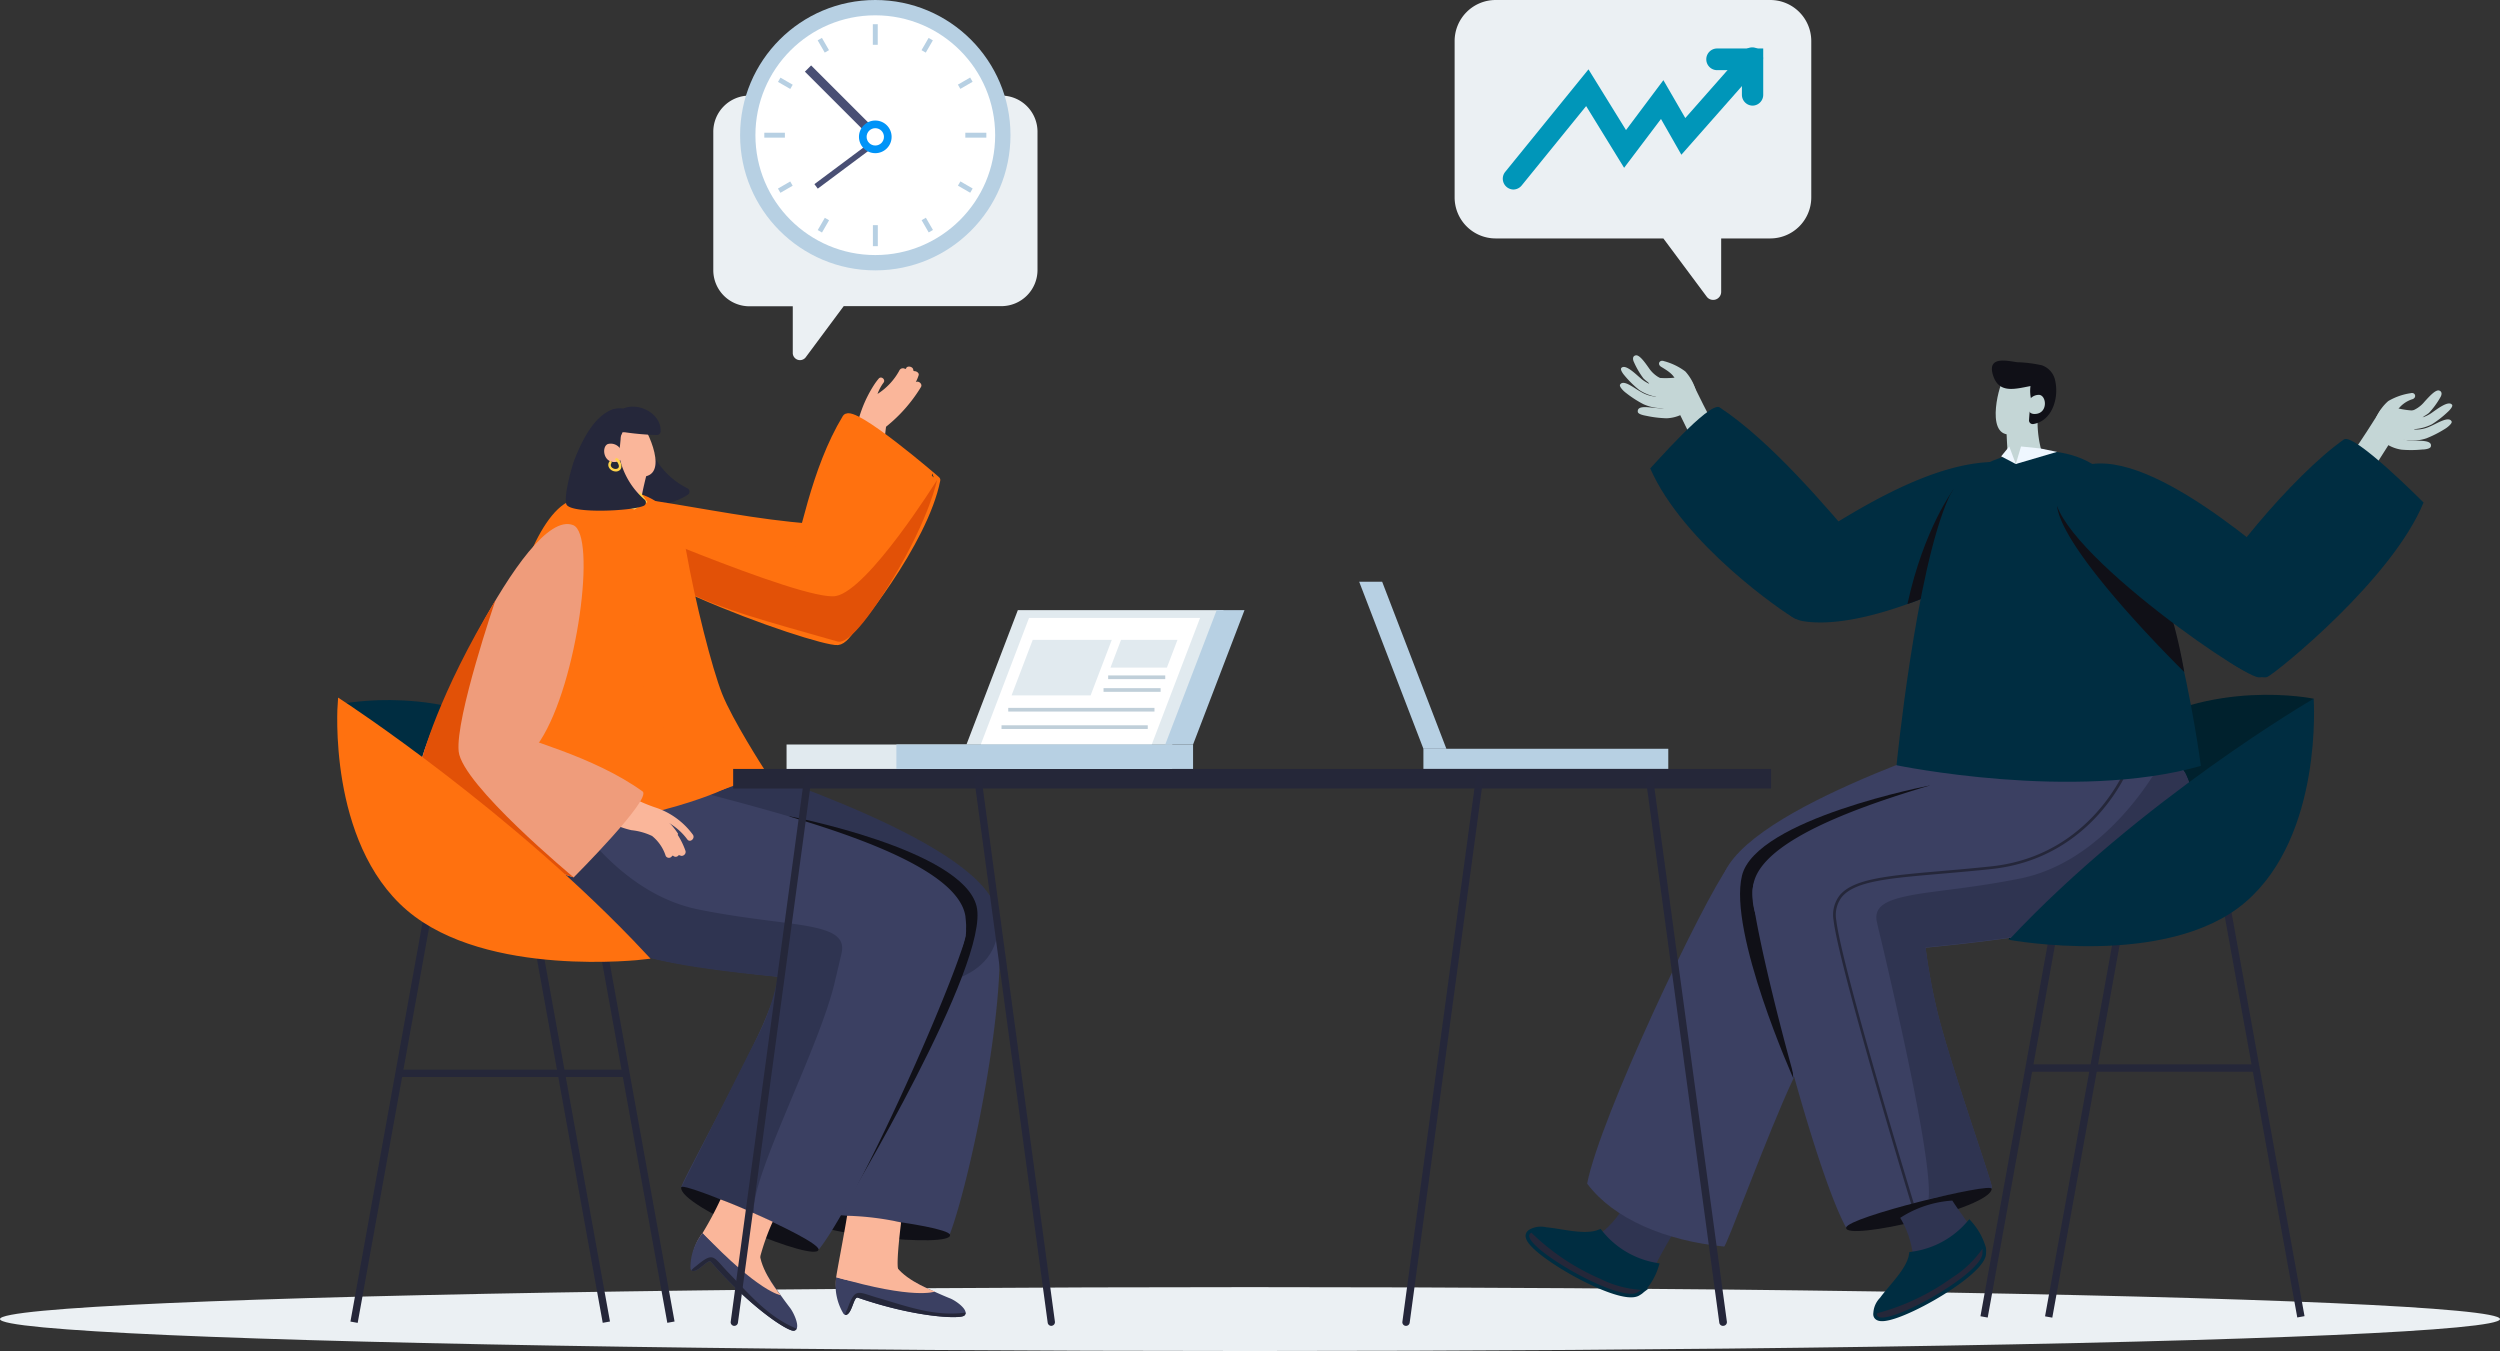 <svg xmlns="http://www.w3.org/2000/svg" viewBox="0 0 346 186.98"><rect x="0" y="0" width="346" height="186.98" fill="#333333" stroke="none"/><defs><style>.cls-1{fill:#ebf0f3;}.cls-2{fill:#b7d0e3;}.cls-3{fill:#fff;}.cls-4{fill:#494f74;}.cls-5{fill:#0094f8;}.cls-6{fill:#c4d6d6;}.cls-10,.cls-7{fill:#002d41;}.cls-8{fill:#101017;}.cls-9{fill:#2f3451;}.cls-10{stroke:#002d41;}.cls-10,.cls-17,.cls-23{stroke-miterlimit:10;}.cls-11{fill:#252739;}.cls-12{fill:#3b4062;}.cls-13{fill:#00212d;}.cls-14{fill:#25273a;}.cls-15{fill:#eff7ff;}.cls-16{fill:#fab69a;}.cls-17{fill:#ff710f;stroke:#ff710f;}.cls-18{fill:#e25107;}.cls-19{fill:#ffd34b;}.cls-20{fill:#ef9c7b;}.cls-21{fill:#e1eaef;}.cls-22{fill:#c0cfd9;}.cls-23{fill:#0096b9;stroke:#0096b9;}</style></defs><title>illustrations 3</title><g id="Layer_2" data-name="Layer 2"><path class="cls-1" d="M105.69,20.23h34.9a5,5,0,0,1,5,5V44.37a5,5,0,0,1-5,5H118.77l-5.29,7.12a1,1,0,0,1-1.76-.58V49.39h-6a5,5,0,0,1-5-5V25.25A5,5,0,0,1,105.69,20.23Z" transform="translate(-2 -7)"/><circle class="cls-2" cx="121.14" cy="18.71" r="18.71"/><circle class="cls-3" cx="121.14" cy="18.71" r="16.59"/><rect class="cls-2" x="120.8" y="3.35" width="0.68" height="2.85"/><rect class="cls-2" x="115.61" y="12.28" width="0.68" height="1.96" transform="translate(6.92 52.79) rotate(-30.02)"/><rect class="cls-2" x="110.35" y="17.54" width="0.68" height="1.96" transform="translate(37.31 98.13) rotate(-60)"/><rect class="cls-2" x="108.87" y="24.28" width="0.68" height="2.85" transform="translate(81.5 127.92) rotate(-90)"/><rect class="cls-2" x="110.35" y="31.92" width="0.68" height="1.96" transform="translate(135.54 138.21) rotate(-120)"/><rect class="cls-2" x="115.61" y="37.18" width="0.68" height="1.96" transform="translate(195.28 122.2) rotate(-149.99)"/><rect class="cls-2" x="122.8" y="38.16" width="0.68" height="2.91" transform="translate(244.29 72.23) rotate(180)"/><rect class="cls-2" x="129.99" y="37.18" width="0.68" height="1.96" transform="translate(260.28 -0.99) rotate(149.99)"/><rect class="cls-2" x="135.25" y="31.92" width="0.68" height="1.96" transform="translate(229.92 -75.05) rotate(120.02)"/><rect class="cls-2" x="136.71" y="24.25" width="0.68" height="2.91" transform="translate(160.76 -118.34) rotate(90)"/><rect class="cls-2" x="135.25" y="17.54" width="0.68" height="1.96" transform="translate(81.79 -115.15) rotate(59.98)"/><rect class="cls-2" x="129.99" y="12.28" width="0.68" height="1.96" transform="translate(22.11 -70.42) rotate(30.02)"/><rect class="cls-4" x="118.1" y="14.47" width="1.22" height="13.79" transform="translate(215.74 -54.49) rotate(134.99)"/><rect class="cls-4" x="118.32" y="25.32" width="0.78" height="9.35" transform="translate(69.74 -90.08) rotate(53.27)"/><circle class="cls-5" cx="121.14" cy="18.94" r="2.26"/><circle class="cls-3" cx="121.14" cy="18.94" r="1.2"/><ellipse class="cls-1" cx="173" cy="182.56" rx="173" ry="4.42"/><polygon class="cls-2" points="197 103.63 200.18 103.63 191.29 80.51 188.11 80.51 197 103.63"/><rect class="cls-2" x="199.01" y="110.63" width="33.89" height="2.79" transform="translate(429.9 217.05) rotate(180)"/><path class="cls-6" d="M333.57,63.44c-1.6-.07-3,4.4-2.57,4.39s1.21.4,1.56.44a3.8,3.8,0,0,0,2.16-.44c.81-.44,4-4.22,2.38-4A11.91,11.91,0,0,1,333.57,63.44Z" transform="translate(-2 -7)"/><path class="cls-6" d="M339.74,62c.17-.26.34-.79-.16-.95s-1.39.85-2,1.51A4.18,4.18,0,0,1,335.38,64a25.13,25.13,0,0,1-2.46.52c-.43.08-.29.6.14.53l.51-.09c-.13.17,0,.39.27.4a6,6,0,0,0,4.33-1.21A11.56,11.56,0,0,0,339.74,62Z" transform="translate(-2 -7)"/><path class="cls-6" d="M340.41,66.34c.3-.17,1-.74.9-1-.38-.83-2.09.31-3,.68a4.55,4.55,0,0,1-2.69.37,21.74,21.74,0,0,1-2.33-.54c-.4-.11-.61.43-.21.54l.47.13c-.21.1-.62.73-.41.85a6.28,6.28,0,0,0,4.66.3A15.4,15.4,0,0,0,340.41,66.34Z" transform="translate(-2 -7)"/><path class="cls-6" d="M337.25,69.21c.35,0,1.11-.09,1.18-.42.23-.94-1.66-.76-2.6-.81a3.66,3.66,0,0,1-2.38-.84,15,15,0,0,1-1.49-1.5c-.24-.27-.76.12-.52.39l.29.32c-.23,0-1.21.17-1.12.36a5.28,5.28,0,0,0,3.73,2.52A15.43,15.43,0,0,0,337.25,69.21Z" transform="translate(-2 -7)"/><path class="cls-6" d="M340.78,64c.25-.22.78-.79.57-1-.49-.59-2,.58-2.75,1.1a4.53,4.53,0,0,1-2.57.87,24.4,24.4,0,0,1-2.47-.06c-.43,0-.48.53-.05.55l.51,0c-.18.14-.31.63-.07.7a6.34,6.34,0,0,0,4.63-.44A13.89,13.89,0,0,0,340.78,64Z" transform="translate(-2 -7)"/><path class="cls-6" d="M335.94,62.23c.58-.27.3-1-.32-.81a8.59,8.59,0,0,0-3.09,1.09,6.58,6.58,0,0,0-1.66,2.26c-.1.19.06.31.26.32a.27.27,0,0,0,.28.13c1.27-.14,1.92-.5,2.33-1.36A4,4,0,0,1,335.94,62.23Z" transform="translate(-2 -7)"/><path class="cls-6" d="M332.56,68.6l-3.73,5.87S324,72.11,325.28,72s5.5-7.27,6.18-8.22.87,1.6.87,1.6Z" transform="translate(-2 -7)"/><path class="cls-6" d="M333.05,66.65a.13.13,0,0,1,0-.26,1.91,1.91,0,0,0,1.41-2.14.13.13,0,0,1,.12-.14.13.13,0,0,1,.14.12,2.2,2.2,0,0,1-1.61,2.41Z" transform="translate(-2 -7)"/><path class="cls-6" d="M230.55,59.17c-1.55-.36,1.17,3.75,1.93,4.28a3.81,3.81,0,0,0,2.09.68c.35,0,1.25-.31,1.6-.26s-.47-4.53-2.07-4.64A11.93,11.93,0,0,1,230.55,59.17Z" transform="translate(-2 -7)"/><path class="cls-6" d="M228.13,57.1c-.14-.28-.25-.82.26-.92s1.28,1,1.79,1.72a4.19,4.19,0,0,0,2.07,1.64c.78.31,1.59.55,2.39.78.42.12.22.63-.2.51l-.5-.14c.11.18,0,.38-.31.37a6,6,0,0,1-4.17-1.68A11.53,11.53,0,0,1,228.13,57.1Z" transform="translate(-2 -7)"/><path class="cls-6" d="M227,61.35c-.28-.2-.94-.85-.78-1.12.47-.78,2,.54,2.88,1a4.55,4.55,0,0,0,2.63.67,22.1,22.1,0,0,0,2.37-.28c.41-.06.55.49.15.56l-.48.08c.2.13.53.79.32.89a6.28,6.28,0,0,1-4.66-.22A15.26,15.26,0,0,1,227,61.35Z" transform="translate(-2 -7)"/><path class="cls-6" d="M229.8,64.54c-.34-.06-1.09-.22-1.13-.54-.12-1,1.73-.57,2.67-.52a3.65,3.65,0,0,0,2.45-.58,15.2,15.2,0,0,0,1.64-1.33c.27-.24.75.21.47.45l-.32.29c.23,0,1.18.3,1.08.49a5.28,5.28,0,0,1-4,2.09A15.45,15.45,0,0,1,229.8,64.54Z" transform="translate(-2 -7)"/><path class="cls-6" d="M226.86,59c-.22-.25-.69-.87-.45-1.09.55-.54,1.9.8,2.61,1.4a4.54,4.54,0,0,0,2.46,1.15,24.36,24.36,0,0,0,2.46.21c.43,0,.42.57,0,.55l-.51,0c.16.16.24.66,0,.71a6.34,6.34,0,0,1-4.55-.95A13.84,13.84,0,0,1,226.86,59Z" transform="translate(-2 -7)"/><path class="cls-6" d="M231.88,57.75c-.54-.34-.2-1,.41-.77a8.61,8.61,0,0,1,2.95,1.42,6.57,6.57,0,0,1,1.4,2.43c.08.2-.1.3-.29.29a.27.27,0,0,1-.29.1c-1.25-.28-1.85-.71-2.16-1.6S232.61,58.21,231.88,57.75Z" transform="translate(-2 -7)"/><path class="cls-6" d="M234.54,64.45l3.06,6.25s5-1.81,3.8-2-4.66-7.83-5.24-8.85-1,1.5-1,1.5Z" transform="translate(-2 -7)"/><path class="cls-6" d="M234.27,62.47h0a2.2,2.2,0,0,1-1.34-2.58.13.13,0,0,1,.15-.11.13.13,0,0,1,.11.15,1.91,1.91,0,0,0,1.16,2.28.13.13,0,0,1,0,.26Z" transform="translate(-2 -7)"/><path class="cls-7" d="M269.51,89.22c-1.16.5-2.34,1-3.51,1.38-5.34,1.92-10.61,3-14.44,2.37a3.34,3.34,0,0,1-1.14-.39,5.15,5.15,0,0,1-.46-.27c-2.63-1.94-2.67-7.45,4.22-11.75l2.29-1.41c8.5-5.17,22.27-12.47,30.32-5.06C290.13,77.18,280.35,84.61,269.51,89.22Z" transform="translate(-2 -7)"/><path class="cls-7" d="M240,63.38c7.25,4.79,15,14.09,19.56,19.41,3.46,4-7.61,10.63-9.17,9.8s-15.39-10.28-20-20.76C230.46,71.83,238.61,62.44,240,63.38Z" transform="translate(-2 -7)"/><path class="cls-8" d="M272.39,74.7l-2.89,14.52c-1.16.5-2.34,1-3.51,1.38C268.27,80.11,272.39,74.7,272.39,74.7Z" transform="translate(-2 -7)"/><path class="cls-9" d="M228.63,185.44a7.09,7.09,0,0,0,2.42-3.19,0,0,0,0,0,0,0c.59-1.33,2.5-4.49,3.13-5.76-1.17-1.94-4.82-1.59-7.23-2.88a13,13,0,0,1-3.11,3.84,2.54,2.54,0,0,1-.49.24c-2.34.91-6.15-.45-8.31-.35a1.77,1.77,0,0,0-1.31.43C212.33,179.23,226.19,187.25,228.63,185.44Z" transform="translate(-2 -7)"/><path class="cls-10" d="M213.94,177.6a.57.57,0,0,0-.18.15c-1.55,1.56,12.59,9.82,14.94,8.06h0a2.11,2.11,0,0,0,.41-.29,8.57,8.57,0,0,0,1.93-3.27,0,0,0,0,0,0,0,12.74,12.74,0,0,1-7.68-4.57c-2.05.8-5.24-.14-7.44-.33A2.74,2.74,0,0,0,213.94,177.6Z" transform="translate(-2 -7)"/><path class="cls-11" d="M213.94,177.6a.57.57,0,0,0-.18.15c-1.55,1.56,12.59,9.82,14.94,8.06h0a2.11,2.11,0,0,0,.41-.29,14.75,14.75,0,0,1-5.63-1.53A31.56,31.56,0,0,1,213.94,177.6Z" transform="translate(-2 -7)"/><path class="cls-12" d="M255.91,138.68c.57-.13,22.22-1.63,29.77-4.13,6.12-2,15-3.74,15.56-10.38.9-10.35-2.59-14.68-9.78-15.89-3.82-.64-9.08-2.16-12.5-.77-4.85,2-37.57,12-38.78,21.91C239.11,138.23,249.12,140.24,255.91,138.68Z" transform="translate(-2 -7)"/><path class="cls-12" d="M241.25,126.86c-3.48,4.63-17.78,34.67-19.59,43.95,3.63,4.89,10.92,7.94,18.94,8.71.15.59,6.1-15.85,9.61-23.25,2.44-5.16,5.66-9.88,8.69-14.72,1-1.57,2-3.15,2.87-4.75C264.44,132.08,245.34,121.42,241.25,126.86Z" transform="translate(-2 -7)"/><path class="cls-13" d="M322.21,103.7s-14.27-3-26.36,5.14S280,137.07,280,137.07h0l38.56-24.8Z" transform="translate(-2 -7)"/><path class="cls-8" d="M269.09,115.71s-24.08,4.6-26,12.48,7.12,28.08,7.12,28.08l-2.55-25.92Z" transform="translate(-2 -7)"/><path class="cls-12" d="M244.55,130.79a7.9,7.9,0,0,0,.34,2.47c1.69,5.74,9.73,7,15.47,5.65l2.36-.21c1.44-.13,3.46-.3,5.76-.53,7.12-.7,17-1.85,21.66-3.38,6.12-2,15-3.74,15.56-10.38.41-4.61-.07-8-1.36-10.51-1.59-3.08-4.43-4.7-8.42-5.38-3.82-.64-7.47,1.3-10.9,2.69-4.85,2-39.18,8.57-40.39,18.45a.12.12,0,0,1,0,.06C244.58,130.09,244.56,130.46,244.55,130.79Z" transform="translate(-2 -7)"/><path class="cls-12" d="M244.54,130.58c0,.07,0,.14,0,.21a24,24,0,0,0,.34,2.47c1.63,9.7,8.58,36.23,12.62,43.64,4.79-2.62,12.78-3.7,20.13-5.39.05,0,0-.09,0-.38-.62-2.47-5.59-16.52-7.4-23.65a82.81,82.81,0,0,1-1.74-9.32c-.34-2.46-.62-4.94-1-7.41,0-.05,0-.1,0-.15-.23-1.83-.5-3.67-.82-5.49-.91-5.1-20.66-1.67-22.06,4.6A3,3,0,0,0,244.54,130.58Z" transform="translate(-2 -7)"/><path class="cls-14" d="M266.69,173.76a.18.18,0,0,1-.18-.13c-.1-.33-10-32.86-10.74-39.24a4.41,4.41,0,0,1,.83-3.46c1.9-2.33,6.75-2.74,14.1-3.38,2.07-.18,4.42-.38,6.92-.65,13.9-1.49,18.65-13.74,18.7-13.86a.18.18,0,0,1,.34.13c0,.13-4.87,12.58-19,14.1-2.5.27-4.85.47-6.93.65-7.25.63-12,1-13.84,3.25a4.07,4.07,0,0,0-.75,3.18c.72,6.35,10.62,38.85,10.72,39.17a.18.18,0,0,1-.12.23Z" transform="translate(-2 -7)"/><path class="cls-9" d="M261.77,134.65c.17.75.51,2.17.95,4,2.15,9.26,6.77,29.54,6.19,34.31,0,0,7.64-1.65,8.74-1.49l0-.38c-.62-2.47-5.59-16.52-7.4-23.65a82.81,82.81,0,0,1-1.74-9.32c7.12-.7,17-1.85,21.66-3.38,6.12-2,15-3.74,15.56-10.38.41-4.61-.07-8-1.36-10.51l-3-1.86s-7.09,14-19.71,16.58c-5.78,1.17-10.66,1.6-14.15,2.15C263.4,131.41,261.22,132.24,261.77,134.65Z" transform="translate(-2 -7)"/><path class="cls-7" d="M306.6,113S302,77.25,291.41,71.12c-6.82-3.94-17.33-.47-19.68,4.7-4.58,10.1-7.25,37.09-7.25,37.09S289,118,306.6,113Z" transform="translate(-2 -7)"/><path class="cls-6" d="M279.63,64.8s.12,4,.26,5A3.46,3.46,0,0,0,281,71.22c1.7-1.22,3.1-.93,3.64-1.47a15.25,15.25,0,0,1-.63-5C284,62.76,279.63,64.8,279.63,64.8Z" transform="translate(-2 -7)"/><path class="cls-6" d="M284.55,61.52s-.95,5.5-4.42,5.61-1.3-7.48-.78-7.69S283.26,58.48,284.55,61.52Z" transform="translate(-2 -7)"/><polygon class="cls-15" points="278.99 64.22 279.71 61.79 282.41 62.07 284.69 62.54 278.99 64.22"/><polygon class="cls-15" points="278.99 64.22 278.08 61.79 276.96 63.16 278.99 64.22"/><rect class="cls-11" x="314.85" y="132.58" width="1.02" height="57.13" transform="translate(-25.64 51.68) rotate(-10.25)"/><rect class="cls-11" x="253.1" y="160.64" width="57.13" height="1.02" transform="translate(71.02 402.68) rotate(-79.76)"/><rect class="cls-11" x="262.04" y="160.64" width="57.13" height="1.02" transform="translate(78.37 411.49) rotate(-79.76)"/><path class="cls-7" d="M322.21,103.7s-23.9,13.87-42.16,33.37c0,0,21.87,4.06,32.69-5.19S322.21,103.7,322.21,103.7Z" transform="translate(-2 -7)"/><rect class="cls-11" x="280.67" y="147.31" width="31.54" height="1.02"/><path class="cls-8" d="M277.81,58.85c.78,2.67,3,2,5.21,1.58a5.12,5.12,0,0,0,.13,2,.52.52,0,0,0-.07.19c-.13.83-.21,1.66-.26,2.5a.51.51,0,0,0,.57.57c2.64-.41,3.59-3.63,3.05-6a2.82,2.82,0,0,0-1.84-2.13,17.77,17.77,0,0,0-3.44-.43C279.65,56.9,277.07,56.31,277.81,58.85Z" transform="translate(-2 -7)"/><path class="cls-6" d="M282.76,62.52a1.59,1.59,0,0,1,1.49-.87c1,.14,1.18,2.43-.44,2.63S282.76,62.52,282.76,62.52Z" transform="translate(-2 -7)"/><path class="cls-8" d="M277.65,171.52c0-.92-19.9,3.92-20.14,5.38C257.19,178.89,277.6,174.21,277.65,171.52Z" transform="translate(-2 -7)"/><path class="cls-9" d="M276,180.2a7.09,7.09,0,0,0-1.49-3.72,0,0,0,0,0,0,0c-.83-1.19-1.54-2.13-2.31-3.32a15,15,0,0,0-7.21,2.39,13,13,0,0,1,1.69,4.64,2.54,2.54,0,0,1,0,.54c-.42,2.47-3.55,5-4.58,7a1.77,1.77,0,0,0-.31,1.35C262.34,191,276.35,183.21,276,180.2Z" transform="translate(-2 -7)"/><path class="cls-10" d="M261.77,188.76a.56.56,0,0,0,0,.23c.54,2.13,14.9-5.75,14.6-8.66h0a2.07,2.07,0,0,0,0-.5,8.57,8.57,0,0,0-1.81-3.34,0,0,0,0,0,0,0,12.74,12.74,0,0,1-7.87,4.24c-.37,2.17-2.81,4.42-4.11,6.21A2.74,2.74,0,0,0,261.77,188.76Z" transform="translate(-2 -7)"/><path class="cls-11" d="M261.77,188.76a.56.56,0,0,0,0,.23c.54,2.13,14.9-5.75,14.6-8.66h0a2.07,2.07,0,0,0,0-.5,14.71,14.71,0,0,1-4.2,4A31.57,31.57,0,0,1,261.77,188.76Z" transform="translate(-2 -7)"/><path class="cls-8" d="M286.69,77c.76,6.54,17.61,23,17.61,23a73,73,0,0,0-1.9-8.22C299.34,83.13,290.09,72.84,286.69,77Z" transform="translate(-2 -7)"/><path class="cls-7" d="M286.78,74.09c6.62-9.28,24.55,5.77,31.88,11.89s-1.32,15.08-4.12,14.76S282.56,80,286.78,74.09Z" transform="translate(-2 -7)"/><path class="cls-7" d="M326.4,67.82c-7.13,5-18,18.3-19.93,23.25s7.85,10.45,9.39,9.59,17.23-13.53,21.56-24.11C337.42,76.54,327.79,66.85,326.4,67.82Z" transform="translate(-2 -7)"/><path class="cls-7" d="M49.23,104.43s14.27-3,26.36,5.14,15.8,28.23,15.8,28.23h0L52.83,113Z" transform="translate(-2 -7)"/><path class="cls-14" d="M97.18,74.6a10.69,10.69,0,0,1-5.61-6.83h0c.24-1.15.76-2.86-.27-3.56-.81-.56-.8-1.08-1.51-.63-2.28,1.47-3,5.16-3.4,7.81-.22,1.6-.19,6.08.5,6.6,1.21.92,8.77-1.38,10.28-2.51A.51.51,0,0,0,97.18,74.6Z" transform="translate(-2 -7)"/><path class="cls-12" d="M117.64,127.74c-.09,1.85-.11,3.7-.1,5.55,0,.05,0,.1,0,.15,0,2.49,0,5,0,7.47a82.58,82.58,0,0,1-.51,9.47c-.86,7.31-4,21.88-4.26,24.41,0,.29,0,.42,0,.38,7.52.71,15.58.74,20.66,2.72,3-7.87,8.83-35.87,6.34-45.38C139.17,130.06,117.88,122.56,117.64,127.74Z" transform="translate(-2 -7)"/><path class="cls-8" d="M112.81,175.17c-.13-.91,20.24,1.3,20.67,2.72C134,179.81,113.2,177.83,112.81,175.17Z" transform="translate(-2 -7)"/><path class="cls-16" d="M119.24,175.26c-.42,2.62-1.45,7.89-1.5,8.45,0,0,0,0,0,0a7.12,7.12,0,0,0,.61,3.93c1.63-2.58,3.47-2.86,6.79-2.14,3.12.67,9.27,2.21,8.76,1.93-1.85-1.12-5.6-2.19-7.21-4.09a2.35,2.35,0,0,1-.32-.45c-.2-.34-.26-1.73.34-6.71A39.73,39.73,0,0,0,119.24,175.26Z" transform="translate(-2 -7)"/><path class="cls-12" d="M118.71,188.77a.5.5,0,0,0,.29.22c.92,0,1.13-2.6,1.72-2.4,7.85,2.72,14.13,3,14.74,2.48a.49.49,0,0,0,.18-.42c-.07-.76-1.62-1.79-2.27-2a60.74,60.74,0,0,1-6.7-3.25,12.74,12.74,0,0,1-8.94.37,0,0,0,0,0,0,0A7.59,7.59,0,0,0,118.71,188.77Z" transform="translate(-2 -7)"/><path class="cls-16" d="M126.08,182.34c1.57,2.08,5.32,3.41,5.32,3.41s-2.8,1.18-13.67-2C117.74,183.72,124.73,180.56,126.08,182.34Z" transform="translate(-2 -7)"/><path class="cls-11" d="M119,189c.92,0,1.13-2.6,1.72-2.4,7.85,2.72,14.13,3,14.74,2.48a.49.49,0,0,0,.18-.42c-4.27.58-8-.83-12-2-3-.85-3.25-1.56-4.38,1.54C119.15,188.34,118.92,189,119,189Z" transform="translate(-2 -7)"/><path class="cls-9" d="M140.07,133.66c-1.2-9.88-33.93-19.93-38.78-21.91-3.43-1.39-8.68.12-12.5.76-7.19,1.21-10.68,5.54-9.78,15.89.59,6.64,9.44,8.35,15.56,10.38,7.55,2.5,29.2,4,29.77,4.13C131.13,144.47,141.14,142.46,140.07,133.66Z" transform="translate(-2 -7)"/><path class="cls-8" d="M111.16,119.95s24.08,4.6,26,12.48S119,173.72,119,173.72l13.54-39.14Z" transform="translate(-2 -7)"/><path class="cls-12" d="M135.63,134a.13.13,0,0,1,0-.06c-1.21-9.88-35.54-16.47-40.39-18.45-3.43-1.39-7.07-3.33-10.9-2.69-4,.67-6.83,2.3-8.42,5.38-1.29,2.48-1.77,5.89-1.36,10.51C75.14,135.28,84,137,90.12,139c4.62,1.53,14.53,2.68,21.66,3.38,2.31.22,4.32.4,5.76.53s2.25.19,2.36.21c5.74,1.32,13.78.09,15.47-5.65a7.87,7.87,0,0,0,.34-2.47C135.69,134.69,135.67,134.32,135.63,134Z" transform="translate(-2 -7)"/><path class="cls-12" d="M135.69,135.48c-.35-6.41-19.27-13-21-8.15-.62,1.74-1.18,3.51-1.71,5.28,0,0,0,.1,0,.15-.73,2.38-1.42,4.78-2.15,7.15a82.66,82.66,0,0,1-3.24,8.91c-3,6.74-10.15,19.79-11.16,22.12-.11.27-.15.4-.09.37,7,2.87,14.69,5.24,19,8.61,5.2-6.65,16.4-31.69,19.59-41a23.93,23.93,0,0,0,.73-2.38c0-.07,0-.14,0-.21A3,3,0,0,0,135.69,135.48Z" transform="translate(-2 -7)"/><path class="cls-9" d="M118.48,138.89c-.17.75-.51,2.17-.94,4-2.15,9.26-11.77,27.18-11.19,32,0,0-9-3.73-10.06-3.58,0,0,6-11.85,10-19.8a32,32,0,0,0,3.39-9.31c-7.12-.7-15-1.64-19.58-3.17-6.12-2-15-3.74-15.56-10.38-.41-4.61.07-8,1.36-10.51l3-1.86s7.09,14,19.71,16.58c5.78,1.17,10.66,1.6,14.15,2.14C116.85,135.65,119,136.47,118.48,138.89Z" transform="translate(-2 -7)"/><path class="cls-8" d="M96.28,171.32c.13-.91,19,7.12,19,8.6C115.25,181.93,95.88,174,96.28,171.32Z" transform="translate(-2 -7)"/><path class="cls-16" d="M128.39,58.39s0-.07,0-.11c.1-.56-.94-.78-1-.22,0,0,0,.07,0,.11a.55.55,0,0,0-.94.15,8.85,8.85,0,0,1-3,3.2,5.93,5.93,0,0,1,.81-1.53c.37-.43-.27-1-.64-.6a8.82,8.82,0,0,0-.56.74,17.23,17.23,0,0,0-2.72,7.42,11.33,11.33,0,0,0-.21,1.26.43.43,0,0,0,.23.38,13.35,13.35,0,0,0,2.9,1,.44.44,0,0,0,.21,0,.44.44,0,0,0,.86-.13,34.68,34.68,0,0,1,.3-4,21,21,0,0,0,4.84-5.51c.24-.44-.41-.92-.73-.65h0v0a6.37,6.37,0,0,0,.41-1C129.22,58.54,128.68,58.28,128.39,58.39Z" transform="translate(-2 -7)"/><path class="cls-16" d="M124.33,62.26a.13.13,0,0,1-.1-.05.13.13,0,0,1,0-.18,11.67,11.67,0,0,0,3-3.92.13.13,0,0,1,.17-.06.13.13,0,0,1,.06.17,11.68,11.68,0,0,1-3.05,4A.12.12,0,0,1,124.33,62.26Z" transform="translate(-2 -7)"/><path class="cls-16" d="M125.23,63a.13.13,0,0,1-.07-.23c1.55-1,3.1-4.39,3.11-4.43a.13.13,0,0,1,.23.11c-.06.14-1.6,3.44-3.2,4.53Z" transform="translate(-2 -7)"/><path class="cls-16" d="M126,63.52a.13.13,0,0,1-.1,0,.13.13,0,0,1,0-.18,17.16,17.16,0,0,0,2.65-3.44.13.13,0,0,1,.17,0,.13.13,0,0,1,0,.17,17,17,0,0,1-2.71,3.51A.13.13,0,0,1,126,63.52Z" transform="translate(-2 -7)"/><path class="cls-17" d="M83.08,77.23c1.07-3.37,20.21,2.49,33.56,2.86,9.54.27,4.11,15.45,1.3,15.69S80.89,84.15,83.08,77.23Z" transform="translate(-2 -7)"/><path class="cls-17" d="M119.08,64.83c-4.4,7.25-5.87,16.74-7.54,21.77s5.53,9.77,7,8.83,11.39-13.35,13.1-22C131.68,73.42,120,63.38,119.08,64.83Z" transform="translate(-2 -7)"/><path class="cls-18" d="M83.08,77.23s30.09,13.11,34.61,12.26,14-16.06,14-16.06-1,5.1-6,13.46c-4.51,7.53-6.77,9.18-7.76,8.9C97.93,90.11,93.89,89.33,83.08,77.23Z" transform="translate(-2 -7)"/><path class="cls-17" d="M67.64,120s4.64-39.46,13.5-43.25c7.24-3.09,14-1,15.34,6.63,1.24,7,3.56,16.2,5,19.84s5.84,10.47,5.84,10.47S85.67,123.51,67.64,120Z" transform="translate(-2 -7)"/><path class="cls-16" d="M91.84,71.3s-1,3.76-1.05,4.67a3.45,3.45,0,0,1-1,1.54c-1.78-1.1-3.16-.72-3.73-1.22a25.71,25.71,0,0,0,1.42-4.7C87.76,69.57,91.84,71.3,91.84,71.3Z" transform="translate(-2 -7)"/><path class="cls-16" d="M85.81,68.34s2,5.19,5.46,4.6-.24-7.59-.79-7.69S86.46,65.1,85.81,68.34Z" transform="translate(-2 -7)"/><path class="cls-14" d="M88.36,63.5l-.08.05c-2.62-.44-4.34,2.57-3.63,5.14.27,1,1.49,2.61,2.59,1.54.55-.54.57-1.69.65-2.39a7.84,7.84,0,0,0,0-1.06,3.56,3.56,0,0,0,.62.05,38.26,38.26,0,0,0,4.41.38.52.52,0,0,0,.51-.51C93.54,64.27,90.46,62.67,88.36,63.5Z" transform="translate(-2 -7)"/><polygon class="cls-19" points="87.8 70.51 86.91 68.13 84.41 68.3 81.96 68.78 87.8 70.51"/><polygon class="cls-19" points="87.8 70.51 88.53 68.02 89.59 69.49 87.8 70.51"/><path class="cls-17" d="M82.08,79.21s7.76,11.49,9.55,22.9S101.49,116,101.49,116,85.41,123.18,67.64,120C67.64,120,72.31,87.21,82.08,79.21Z" transform="translate(-2 -7)"/><path class="cls-16" d="M96.86,124.73a10.39,10.39,0,0,0-2.3-3.75s0-.06,0-.09a8.34,8.34,0,0,1,2.56,2.28c.39.53,1.15-.15.76-.67a10.47,10.47,0,0,0-5.26-3.77,23.25,23.25,0,0,1-8.55-5.24.5.5,0,0,0-.2-.13.51.51,0,0,0-.61,0l-3.83,2.8a.51.51,0,0,0,.06.81,64.51,64.51,0,0,0,7.7,4.19,11.11,11.11,0,0,0,2.21.74,8.61,8.61,0,0,1,2.85.8,5.83,5.83,0,0,1,1.88,2.75.5.5,0,0,0,.94-.15v0a.49.49,0,0,0,.91-.06C96.27,125.73,97.06,125.3,96.86,124.73Z" transform="translate(-2 -7)"/><path class="cls-16" d="M95.71,122.55a.13.13,0,0,1-.12-.08,9.2,9.2,0,0,0-1.14-1.42.13.13,0,0,1,.19-.17,9.73,9.73,0,0,1,1.19,1.49.13.13,0,0,1-.07.17Z" transform="translate(-2 -7)"/><path class="cls-16" d="M96,125.38a.13.13,0,0,1-.12-.09,11.22,11.22,0,0,0-2.3-3.77.13.13,0,0,1,.18-.18,11.49,11.49,0,0,1,2.36,3.87.13.13,0,0,1-.08.16Z" transform="translate(-2 -7)"/><path class="cls-16" d="M95.07,125.43a.13.13,0,0,1-.12-.08,9.08,9.08,0,0,0-2-3.1.13.13,0,1,1,.16-.2,9.13,9.13,0,0,1,2.1,3.2.13.13,0,0,1-.07.16Z" transform="translate(-2 -7)"/><path class="cls-20" d="M81.33,79.68c3.28,1.32.63,21.82-4.56,29.83s-16.58,6.32-16.6,3.5S74.59,77,81.33,79.68Z" transform="translate(-2 -7)"/><path class="cls-20" d="M90.93,116.53c-6.89-4.94-16.24-7.14-21.13-9.19s-10.16,4.77-9.35,6.34,12.44,12.38,20.95,14.75C81.4,128.43,92.31,117.52,90.93,116.53Z" transform="translate(-2 -7)"/><path class="cls-18" d="M70.57,90.08S65,106.38,65.48,111,81.4,128.43,81.4,128.43s-5-1.35-13-7C61.28,116.36,60,114,60.16,113S62.71,103,70.57,90.08Z" transform="translate(-2 -7)"/><path class="cls-16" d="M101.72,173a47.17,47.17,0,0,1-2.47,4.63s0,0,0,0a7.13,7.13,0,0,0-1.45,3.7c2.71-1.41,4.44-.74,6.95,1.55s6.91,6.56,6.61,6.07c-1-1.9-3.74-4.7-4.18-7.16a2.36,2.36,0,0,1-.05-.55,31.7,31.7,0,0,1,1.81-5.15C108.6,175.92,104,173.81,101.72,173Z" transform="translate(-2 -7)"/><path class="cls-12" d="M97.56,182.5a.51.51,0,0,0,.14.34c.78.49,2.29-1.68,2.69-1.21,5.42,6.29,10.7,9.71,11.5,9.54a.49.49,0,0,0,.37-.28c.32-.69-.5-2.36-.94-2.91a60.58,60.58,0,0,1-4.16-6.18,12.74,12.74,0,0,1-7.91-4.17,0,0,0,0,0,0,0A7.6,7.6,0,0,0,97.56,182.5Z" transform="translate(-2 -7)"/><path class="cls-16" d="M107.16,180.64c.32,2.59,2.89,5.62,2.89,5.62s-3-.39-10.8-8.62C99.25,177.65,106.89,178.42,107.16,180.64Z" transform="translate(-2 -7)"/><path class="cls-11" d="M97.7,182.84c.78.49,2.29-1.68,2.69-1.21,5.42,6.29,10.7,9.71,11.5,9.54a.49.49,0,0,0,.37-.28c-4-1.64-6.54-4.76-9.43-7.74-2.2-2.27-2-3-4.56-.87C98.15,182.35,97.64,182.79,97.7,182.84Z" transform="translate(-2 -7)"/><path class="cls-14" d="M91.25,76.18a10.68,10.68,0,0,1-3.74-8h0c.52-1.05,1.44-2.59.63-3.52-.65-.74-.51-1.25-1.31-1-2.58.86-4.23,4.25-5.23,6.72-.61,1.49-1.69,5.84-1.15,6.52.94,1.19,8.83.84,10.58.13A.52.52,0,0,0,91.25,76.18Z" transform="translate(-2 -7)"/><path class="cls-16" d="M87.77,69a1.59,1.59,0,0,0-1.63-.55c-.91.34-.67,2.62,1,2.49S87.77,69,87.77,69Z" transform="translate(-2 -7)"/><path class="cls-19" d="M87.45,70.43c-.19-.13-.42.14-.24.27s.73.89.26,1.14-1.2-.25-.85-.74c.13-.19-.14-.43-.27-.24-.52.73.29,1.53,1.07,1.38C88.38,72,88,70.85,87.45,70.43Z" transform="translate(-2 -7)"/><rect class="cls-11" x="27.51" y="161.37" width="57.13" height="1.02" transform="translate(-115.19 181.29) rotate(-79.76)"/><rect class="cls-11" x="89.26" y="133.32" width="1.02" height="57.13" transform="translate(-29.37 11.55) rotate(-10.25)"/><rect class="cls-11" x="80.32" y="133.32" width="1.02" height="57.13" transform="translate(-29.51 9.96) rotate(-10.25)"/><path class="cls-17" d="M49.23,104.43S72.78,119.8,91,139.3c0,0-21.53,2.56-32.35-6.69S49.23,104.43,49.23,104.43Z" transform="translate(-2 -7)"/><rect class="cls-11" x="55.22" y="148.04" width="31.54" height="1.02"/><rect class="cls-11" x="101.47" y="106.42" width="143.65" height="2.71"/><path class="cls-14" d="M103.64,190.5h-.07a.51.51,0,0,1-.44-.57l10.16-75.21a.51.51,0,0,1,1,.14l-10.16,75.21A.51.51,0,0,1,103.64,190.5Z" transform="translate(-2 -7)"/><path class="cls-14" d="M147.5,190.5a.51.51,0,0,1-.5-.44l-10.16-75.21a.51.51,0,0,1,1-.14L148,189.92a.51.51,0,0,1-.44.57Z" transform="translate(-2 -7)"/><path class="cls-14" d="M196.6,190.5h-.07a.51.51,0,0,1-.44-.57l10.16-75.21a.5.5,0,0,1,.57-.43.51.51,0,0,1,.44.57L197.1,190.06A.51.51,0,0,1,196.6,190.5Z" transform="translate(-2 -7)"/><path class="cls-14" d="M240.45,190.5a.51.51,0,0,1-.5-.44l-10.16-75.21a.51.51,0,0,1,1-.14L241,189.92a.51.51,0,0,1-.44.57Z" transform="translate(-2 -7)"/><polygon class="cls-21" points="162.23 103.04 133.76 103.04 140.87 84.44 169.35 84.44 162.23 103.04"/><polygon class="cls-3" points="159.4 103.04 135.74 103.04 142.42 85.52 166.09 85.52 159.4 103.04"/><polygon class="cls-21" points="150.94 96.24 140 96.24 142.93 88.56 153.87 88.56 150.94 96.24"/><polygon class="cls-21" points="161.5 92.4 153.69 92.4 155.15 88.56 162.96 88.56 161.5 92.4"/><rect class="cls-21" x="108.86" y="103.04" width="53.37" height="3.38"/><rect class="cls-22" x="153.37" y="93.48" width="7.9" height="0.51"/><rect class="cls-22" x="152.73" y="95.24" width="7.9" height="0.51"/><rect class="cls-22" x="139.54" y="97.97" width="20.24" height="0.51"/><rect class="cls-22" x="138.61" y="100.38" width="20.24" height="0.51"/><polygon class="cls-2" points="165.12 103.04 161.27 103.04 168.39 84.44 172.24 84.44 165.12 103.04"/><rect class="cls-2" x="124.06" y="103.04" width="41.06" height="3.38"/><path class="cls-1" d="M247,7H209a5.68,5.68,0,0,0-5.68,5.68V34.33A5.68,5.68,0,0,0,209,40h23.21l6,8.06a1.11,1.11,0,0,0,2-.66V40H247a5.68,5.68,0,0,0,5.68-5.68V12.68A5.68,5.68,0,0,0,247,7Z" transform="translate(-2 -7)"/><path class="cls-23" d="M211.44,32.73a1,1,0,0,1-.76-1.59l11.11-13.68L227,25.89,232.16,19l3,5.19,8.48-9.62a1,1,0,1,1,1.47,1.29L234.79,27.56l-2.85-5-5.12,6.78-5.24-8.52L212.2,32.37A1,1,0,0,1,211.44,32.73Z" transform="translate(-2 -7)"/><path class="cls-23" d="M244.58,21.12a1,1,0,0,1-1-1V16.21h-3.93a1,1,0,1,1,0-2h5.88v5.88A1,1,0,0,1,244.58,21.12Z" transform="translate(-2 -7)"/></g></svg>